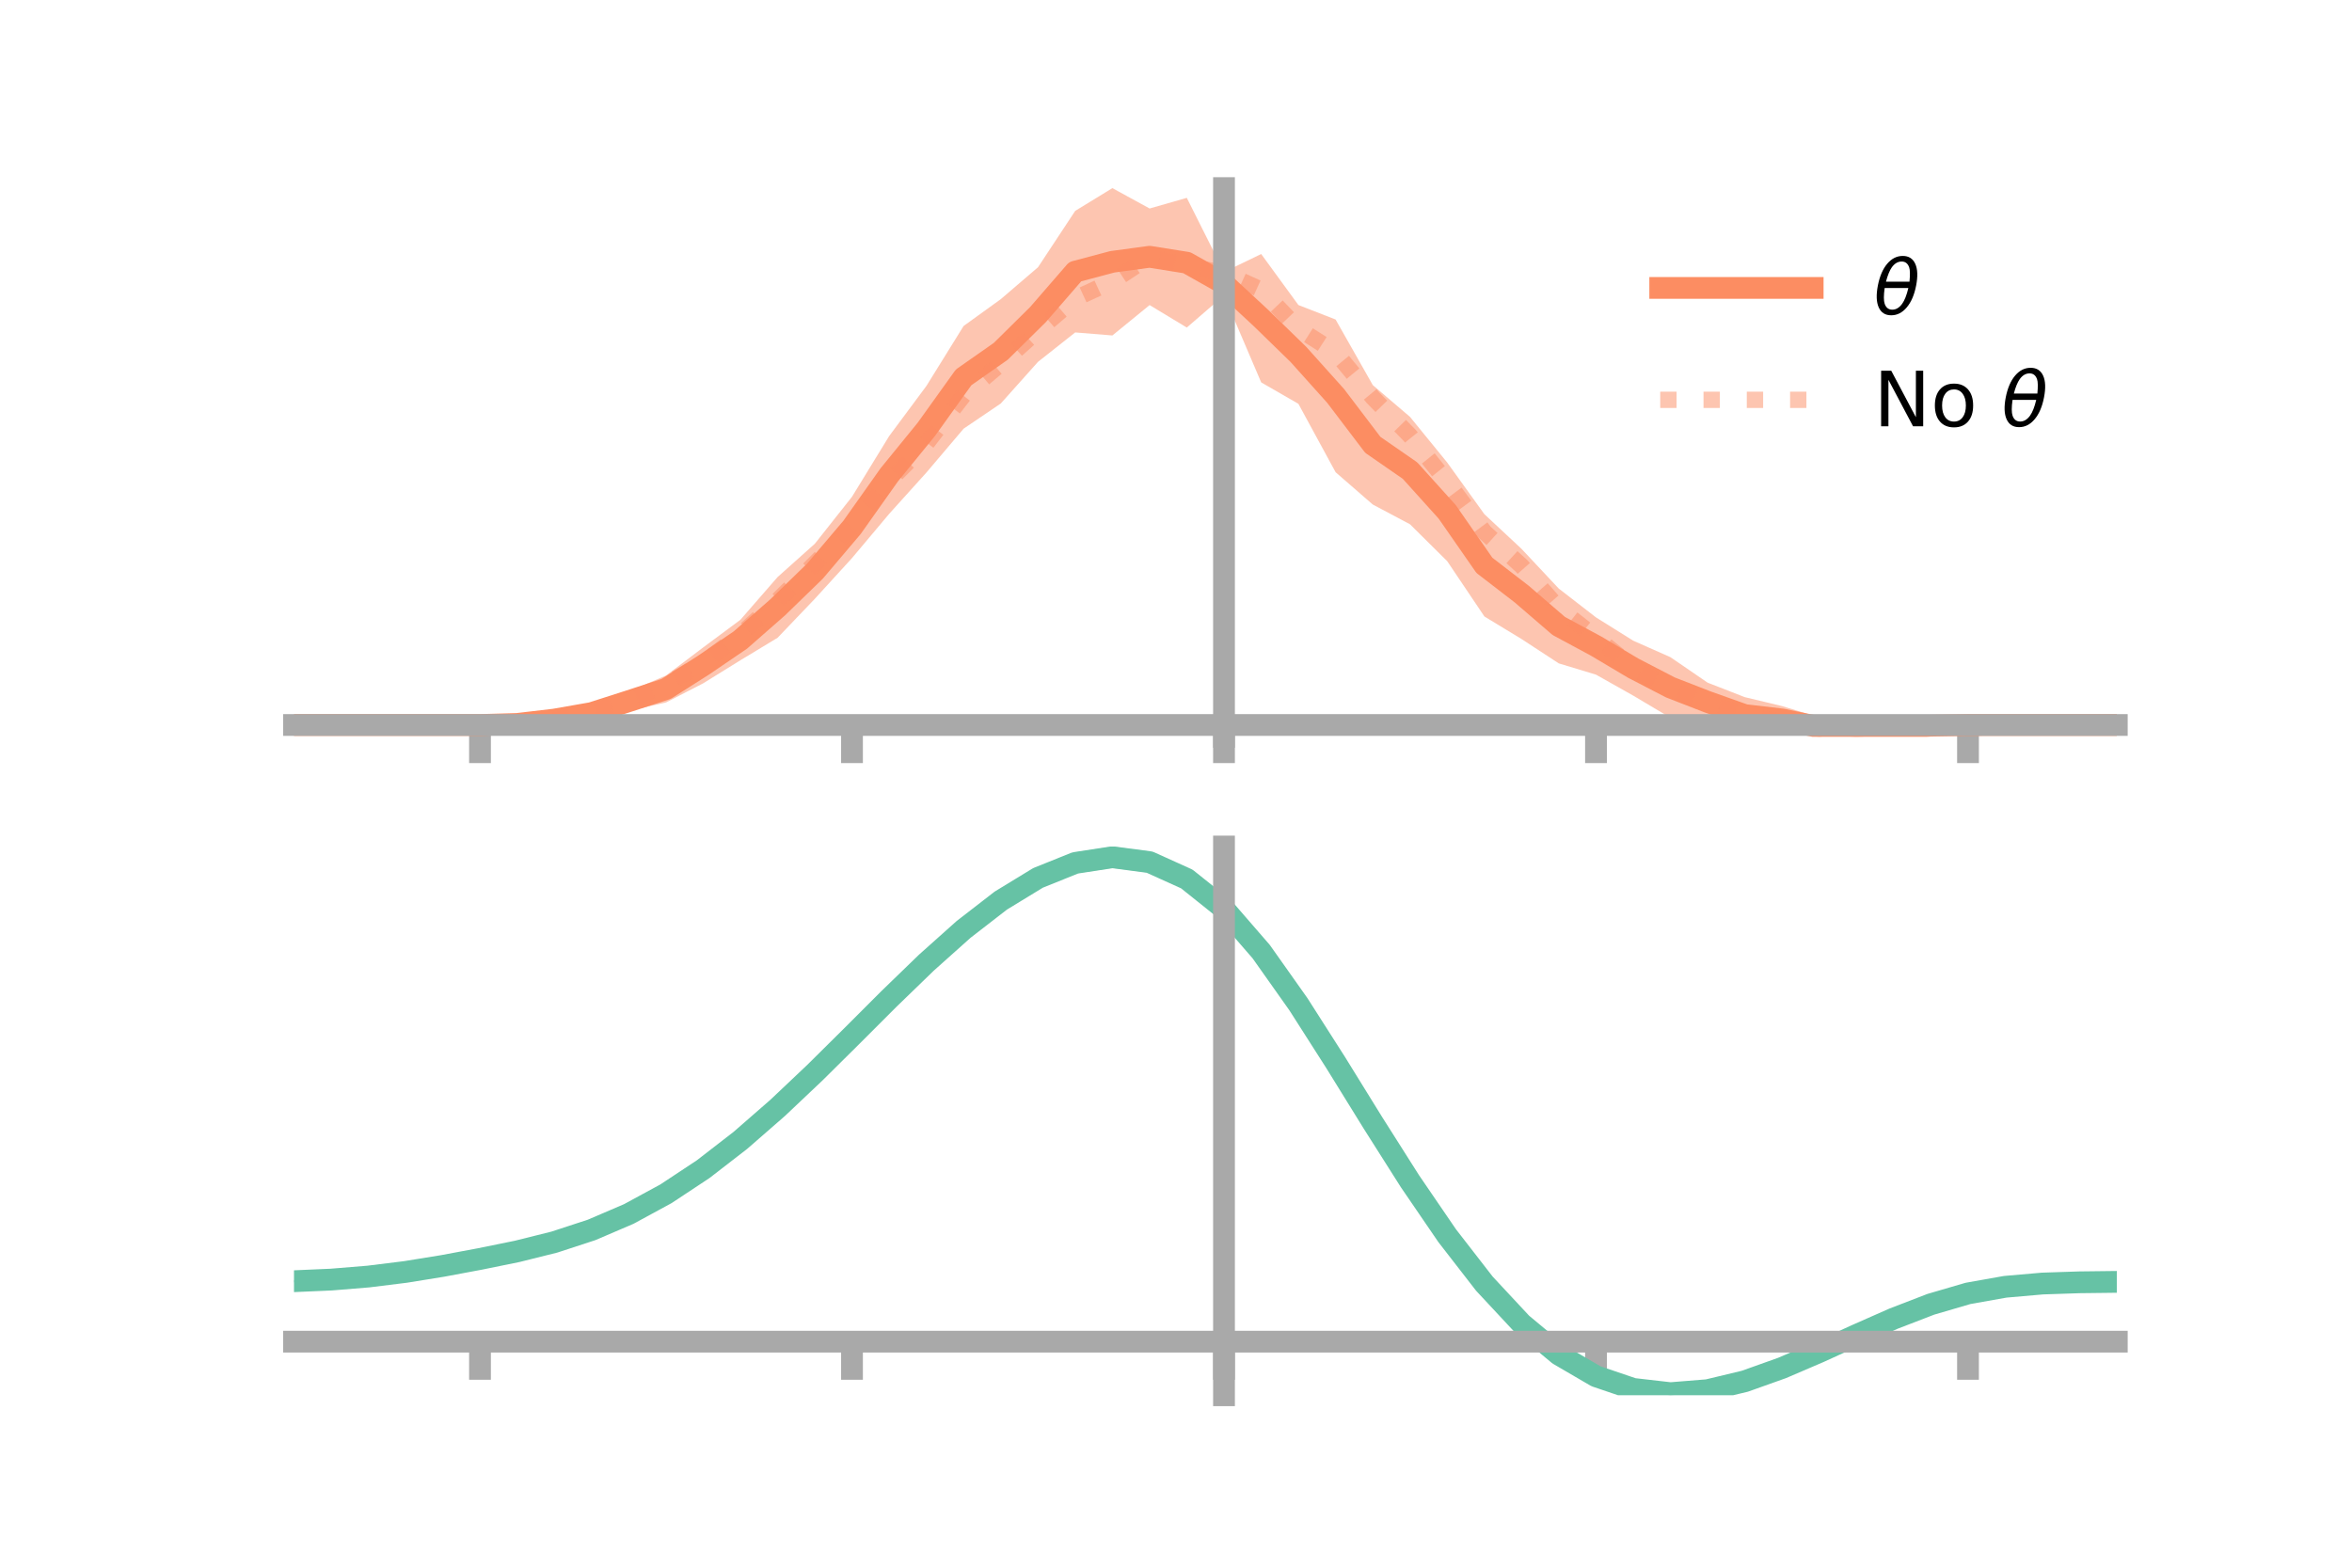 <?xml version="1.0" encoding="utf-8" standalone="no"?>
<!DOCTYPE svg PUBLIC "-//W3C//DTD SVG 1.1//EN"
  "http://www.w3.org/Graphics/SVG/1.1/DTD/svg11.dtd">
<!-- Created with matplotlib (https://matplotlib.org/) -->
<svg height="144pt" version="1.1" viewBox="0 0 216 144" width="216pt" xmlns="http://www.w3.org/2000/svg" xmlns:xlink="http://www.w3.org/1999/xlink">
 <defs>
  <style type="text/css">*{stroke-linecap:butt;stroke-linejoin:round;}</style>
 </defs>
 <g id="figure_1">
  <g id="patch_1">
   <path d="M 0 144 
L 216 144 
L 216 0 
L 0 0 
z
" style="fill:none;"/>
  </g>
  <g id="axes_1">
   <g id="patch_2">
    <path d="M 27 67.68 
L 194.4 67.68 
L 194.4 17.28 
L 27 17.28 
z
" style="fill:none;"/>
   </g>
   <g id="PolyCollection_1">
    <path clip-path="url(#p405c841c70)" d="M 27 66.596 
L 27 66.596 
L 30.416 66.596 
L 33.833 66.596 
L 37.249 66.596 
L 40.665 66.596 
L 44.082 66.594 
L 47.498 66.369 
L 50.914 65.769 
L 54.331 64.977 
L 57.747 63.514 
L 61.163 62.052 
L 64.58 59.469 
L 67.996 56.929 
L 71.412 53.005 
L 74.829 49.948 
L 78.245 45.63 
L 81.661 40.051 
L 85.078 35.451 
L 88.494 29.945 
L 91.91 27.477 
L 95.327 24.548 
L 98.743 19.371 
L 102.159 17.28 
L 105.576 19.151 
L 108.992 18.173 
L 112.408 24.984 
L 115.824 23.334 
L 119.241 28.019 
L 122.657 29.349 
L 126.073 35.374 
L 129.49 38.292 
L 132.906 42.485 
L 136.322 47.232 
L 139.739 50.421 
L 143.155 54.065 
L 146.571 56.711 
L 149.988 58.85 
L 153.404 60.363 
L 156.82 62.705 
L 160.237 64.037 
L 163.653 64.856 
L 167.069 65.897 
L 170.486 66.33 
L 173.902 66.516 
L 177.318 66.53 
L 180.735 66.596 
L 184.151 66.596 
L 187.567 66.596 
L 190.984 66.596 
L 194.4 66.596 
L 194.4 66.596 
L 194.4 66.596 
L 190.984 66.596 
L 187.567 66.596 
L 184.151 66.596 
L 180.735 66.598 
L 177.318 66.787 
L 173.902 67.148 
L 170.486 67.35 
L 167.069 67.68 
L 163.653 67.315 
L 160.237 67.333 
L 156.82 66.238 
L 153.404 65.926 
L 149.988 63.895 
L 146.571 61.97 
L 143.155 60.936 
L 139.739 58.701 
L 136.322 56.626 
L 132.906 51.545 
L 129.49 48.158 
L 126.073 46.344 
L 122.657 43.376 
L 119.241 37.093 
L 115.824 35.124 
L 112.408 27.132 
L 108.992 30.088 
L 105.576 28.022 
L 102.159 30.814 
L 98.743 30.536 
L 95.327 33.238 
L 91.91 37.062 
L 88.494 39.378 
L 85.078 43.406 
L 81.661 47.197 
L 78.245 51.262 
L 74.829 55.005 
L 71.412 58.582 
L 67.996 60.648 
L 64.58 62.765 
L 61.163 64.524 
L 57.747 65.291 
L 54.331 66.02 
L 50.914 66.427 
L 47.498 66.629 
L 44.082 66.597 
L 40.665 66.596 
L 37.249 66.596 
L 33.833 66.596 
L 30.416 66.596 
L 27 66.596 
z
" style="fill:#fc8d62;fill-opacity:0.5;"/>
   </g>
   <g id="matplotlib.axis_1">
    <g id="xtick_1">
     <g id="line2d_1">
      <defs>
       <path d="M 0 0 
L 0 3.5 
" id="m9f87b9fea2" style="stroke:#a9a9a9;stroke-width:2;"/>
      </defs>
      <g>
       <use style="fill:#a9a9a9;stroke:#a9a9a9;stroke-width:2;" x="44.082" xlink:href="#m9f87b9fea2" y="66.596"/>
      </g>
     </g>
    </g>
    <g id="xtick_2">
     <g id="line2d_2">
      <g>
       <use style="fill:#a9a9a9;stroke:#a9a9a9;stroke-width:2;" x="78.245" xlink:href="#m9f87b9fea2" y="66.596"/>
      </g>
     </g>
    </g>
    <g id="xtick_3">
     <g id="line2d_3">
      <g>
       <use style="fill:#a9a9a9;stroke:#a9a9a9;stroke-width:2;" x="112.408" xlink:href="#m9f87b9fea2" y="66.596"/>
      </g>
     </g>
    </g>
    <g id="xtick_4">
     <g id="line2d_4">
      <g>
       <use style="fill:#a9a9a9;stroke:#a9a9a9;stroke-width:2;" x="146.571" xlink:href="#m9f87b9fea2" y="66.596"/>
      </g>
     </g>
    </g>
    <g id="xtick_5">
     <g id="line2d_5">
      <g>
       <use style="fill:#a9a9a9;stroke:#a9a9a9;stroke-width:2;" x="180.735" xlink:href="#m9f87b9fea2" y="66.596"/>
      </g>
     </g>
    </g>
   </g>
   <g id="matplotlib.axis_2"/>
   <g id="line2d_6">
    <path clip-path="url(#p405c841c70)" d="M 27 66.596 
L 30.416 66.596 
L 33.833 66.596 
L 37.249 66.596 
L 40.665 66.596 
L 44.082 66.596 
L 47.498 66.499 
L 50.914 66.098 
L 54.331 65.499 
L 57.747 64.403 
L 61.163 63.288 
L 64.58 61.117 
L 67.996 58.789 
L 71.412 55.794 
L 74.829 52.477 
L 78.245 48.446 
L 81.661 43.624 
L 85.078 39.429 
L 88.494 34.662 
L 91.91 32.269 
L 95.327 28.893 
L 98.743 24.954 
L 102.159 24.047 
L 105.576 23.586 
L 108.992 24.13 
L 112.408 26.058 
L 115.824 29.229 
L 119.241 32.556 
L 122.657 36.363 
L 126.073 40.859 
L 129.49 43.225 
L 132.906 47.015 
L 136.322 51.929 
L 139.739 54.561 
L 143.155 57.501 
L 146.571 59.341 
L 149.988 61.373 
L 153.404 63.144 
L 156.82 64.472 
L 160.237 65.685 
L 163.653 66.085 
L 167.069 66.788 
L 170.486 66.84 
L 173.902 66.832 
L 177.318 66.658 
L 180.735 66.597 
L 184.151 66.596 
L 187.567 66.596 
L 190.984 66.596 
L 194.4 66.596 
" style="fill:none;stroke:#fc8d62;stroke-linecap:square;stroke-width:2;"/>
   </g>
   <g id="line2d_7">
    <path clip-path="url(#p405c841c70)" d="M 27 66.596 
L 30.416 66.596 
L 33.833 66.596 
L 37.249 66.596 
L 40.665 66.596 
L 44.082 66.596 
L 47.498 66.503 
L 50.914 66.144 
L 54.331 65.363 
L 57.747 64.384 
L 61.163 62.876 
L 64.58 60.881 
L 67.996 58.301 
L 71.412 55.153 
L 74.829 51.757 
L 78.245 48.349 
L 81.661 44.177 
L 85.078 40.732 
L 88.494 36.315 
L 91.91 33.416 
L 95.327 30.352 
L 98.743 27.422 
L 102.159 25.845 
L 105.576 23.586 
L 108.992 24.457 
L 112.408 25.071 
L 115.824 26.616 
L 119.241 30.198 
L 122.657 32.375 
L 126.073 36.514 
L 129.49 40.025 
L 132.906 44.27 
L 136.322 48.87 
L 139.739 51.987 
L 143.155 55.866 
L 146.571 58.558 
L 149.988 61.303 
L 153.404 63.283 
L 156.82 64.64 
L 160.237 65.649 
L 163.653 66.352 
L 167.069 66.731 
L 170.486 66.936 
L 173.902 66.782 
L 177.318 66.654 
L 180.735 66.597 
L 184.151 66.596 
L 187.567 66.596 
L 190.984 66.596 
L 194.4 66.596 
" style="fill:none;stroke:#fc8d62;stroke-dasharray:1.5,2.475;stroke-dashoffset:0;stroke-opacity:0.5;stroke-width:1.5;"/>
   </g>
   <g id="patch_3">
    <path d="M 112.408 67.68 
L 112.408 17.28 
" style="fill:none;stroke:#a9a9a9;stroke-linecap:square;stroke-linejoin:miter;stroke-width:2;"/>
   </g>
   <g id="patch_4">
    <path d="M 194.4 67.68 
L 194.4 17.28 
" style="fill:none;"/>
   </g>
   <g id="patch_5">
    <path d="M 27 66.596 
L 194.4 66.596 
" style="fill:none;stroke:#a9a9a9;stroke-linecap:square;stroke-linejoin:miter;stroke-width:2;"/>
   </g>
   <g id="patch_6">
    <path d="M 27 17.28 
L 194.4 17.28 
" style="fill:none;"/>
   </g>
   <g id="legend_1">
    <g id="line2d_8">
     <path d="M 152.47 26.449 
L 166.47 26.449 
" style="fill:none;stroke:#fc8d62;stroke-linecap:square;stroke-width:2;"/>
    </g>
    <g id="line2d_9"/>
    <g id="text_1">
     <!-- $\theta$ -->
     <g transform="translate(172.07 28.899)scale(0.07 -0.07)">
      <defs>
       <path d="M 45.516 34.672 
L 14.453 34.672 
Q 12.359 20.062 14.5 13.875 
Q 17.188 6.25 24.469 6.25 
Q 31.781 6.25 37.359 13.922 
Q 42.234 20.656 45.516 34.672 
z
M 47.016 42.969 
Q 48.344 56.844 46.625 61.719 
Q 43.953 69.438 36.766 69.438 
Q 29.297 69.438 23.828 61.812 
Q 19.531 55.672 16.156 42.969 
z
M 38.188 76.766 
Q 49.906 76.766 54.594 66.406 
Q 59.281 56.109 55.719 37.844 
Q 52.203 19.625 43.453 9.281 
Q 34.766 -1.125 23.047 -1.125 
Q 11.281 -1.125 6.641 9.281 
Q 2 19.625 5.516 37.844 
Q 9.078 56.109 17.719 66.406 
Q 26.422 76.766 38.188 76.766 
z
" id="DejaVuSans-Oblique-952"/>
      </defs>
      <use transform="translate(0 0.234)" xlink:href="#DejaVuSans-Oblique-952"/>
     </g>
    </g>
    <g id="line2d_10">
     <path d="M 152.47 36.724 
L 166.47 36.724 
" style="fill:none;stroke:#fc8d62;stroke-dasharray:1.5,2.475;stroke-dashoffset:0;stroke-opacity:0.5;stroke-width:1.5;"/>
    </g>
    <g id="line2d_11"/>
    <g id="text_2">
     <!-- No $\theta$ -->
     <g transform="translate(172.07 39.174)scale(0.07 -0.07)">
      <defs>
       <path d="M 9.812 72.906 
L 23.094 72.906 
L 55.422 11.922 
L 55.422 72.906 
L 64.984 72.906 
L 64.984 0 
L 51.703 0 
L 19.391 60.984 
L 19.391 0 
L 9.812 0 
z
" id="DejaVuSans-78"/>
       <path d="M 30.609 48.391 
Q 23.391 48.391 19.188 42.75 
Q 14.984 37.109 14.984 27.297 
Q 14.984 17.484 19.156 11.844 
Q 23.344 6.203 30.609 6.203 
Q 37.797 6.203 41.984 11.859 
Q 46.188 17.531 46.188 27.297 
Q 46.188 37.016 41.984 42.703 
Q 37.797 48.391 30.609 48.391 
z
M 30.609 56 
Q 42.328 56 49.016 48.375 
Q 55.719 40.766 55.719 27.297 
Q 55.719 13.875 49.016 6.219 
Q 42.328 -1.422 30.609 -1.422 
Q 18.844 -1.422 12.172 6.219 
Q 5.516 13.875 5.516 27.297 
Q 5.516 40.766 12.172 48.375 
Q 18.844 56 30.609 56 
z
" id="DejaVuSans-111"/>
       <path id="DejaVuSans-32"/>
      </defs>
      <use transform="translate(0 0.234)" xlink:href="#DejaVuSans-78"/>
      <use transform="translate(74.805 0.234)" xlink:href="#DejaVuSans-111"/>
      <use transform="translate(135.986 0.234)" xlink:href="#DejaVuSans-32"/>
      <use transform="translate(167.773 0.234)" xlink:href="#DejaVuSans-Oblique-952"/>
     </g>
    </g>
   </g>
  </g>
  <g id="axes_2">
   <g id="patch_7">
    <path d="M 27 128.16 
L 194.4 128.16 
L 194.4 77.76 
L 27 77.76 
z
" style="fill:none;"/>
   </g>
   <g id="PolyCollection_2">
    <path clip-path="url(#p9e36689312)" d="M 27 117.787 
L 27 117.586 
L 30.416 117.437 
L 33.833 117.15 
L 37.249 116.713 
L 40.665 116.143 
L 44.082 115.486 
L 47.498 114.772 
L 50.914 113.901 
L 54.331 112.762 
L 57.747 111.273 
L 61.163 109.384 
L 64.58 107.081 
L 67.996 104.383 
L 71.412 101.34 
L 74.829 98.032 
L 78.245 94.565 
L 81.661 91.065 
L 85.078 87.676 
L 88.494 84.547 
L 91.91 81.838 
L 95.327 79.704 
L 98.743 78.298 
L 102.159 77.76 
L 105.576 78.22 
L 108.992 79.793 
L 112.408 82.572 
L 115.824 86.578 
L 119.241 91.486 
L 122.657 96.925 
L 126.073 102.541 
L 129.49 108.024 
L 132.906 113.109 
L 136.322 117.59 
L 139.739 121.317 
L 143.155 124.203 
L 146.571 126.216 
L 149.988 127.384 
L 153.404 127.78 
L 156.82 127.508 
L 160.237 126.697 
L 163.653 125.492 
L 167.069 124.042 
L 170.486 122.496 
L 173.902 120.998 
L 177.318 119.686 
L 180.735 118.686 
L 184.151 118.079 
L 187.567 117.783 
L 190.984 117.675 
L 194.4 117.641 
L 194.4 117.851 
L 194.4 117.851 
L 190.984 117.898 
L 187.567 118.018 
L 184.151 118.319 
L 180.735 118.925 
L 177.318 119.925 
L 173.902 121.247 
L 170.486 122.765 
L 167.069 124.341 
L 163.653 125.823 
L 160.237 127.054 
L 156.82 127.88 
L 153.404 128.16 
L 149.988 127.77 
L 146.571 126.617 
L 143.155 124.646 
L 139.739 121.842 
L 136.322 118.235 
L 132.906 113.906 
L 129.49 108.993 
L 126.073 103.694 
L 122.657 98.261 
L 119.241 92.997 
L 115.824 88.245 
L 112.408 84.368 
L 108.992 81.683 
L 105.576 80.166 
L 102.159 79.721 
L 98.743 80.233 
L 95.327 81.576 
L 91.91 83.612 
L 88.494 86.195 
L 85.078 89.175 
L 81.661 92.403 
L 78.245 95.736 
L 74.829 99.041 
L 71.412 102.199 
L 67.996 105.112 
L 64.58 107.703 
L 61.163 109.922 
L 57.747 111.746 
L 54.331 113.186 
L 50.914 114.285 
L 47.498 115.119 
L 44.082 115.796 
L 40.665 116.416 
L 37.249 116.953 
L 33.833 117.364 
L 30.416 117.638 
L 27 117.787 
z
" style="fill:#66c2a5;fill-opacity:0.5;"/>
   </g>
   <g id="matplotlib.axis_3">
    <g id="xtick_6">
     <g id="line2d_12">
      <g>
       <use style="fill:#a9a9a9;stroke:#a9a9a9;stroke-width:2;" x="44.082" xlink:href="#m9f87b9fea2" y="123.24"/>
      </g>
     </g>
    </g>
    <g id="xtick_7">
     <g id="line2d_13">
      <g>
       <use style="fill:#a9a9a9;stroke:#a9a9a9;stroke-width:2;" x="78.245" xlink:href="#m9f87b9fea2" y="123.24"/>
      </g>
     </g>
    </g>
    <g id="xtick_8">
     <g id="line2d_14">
      <g>
       <use style="fill:#a9a9a9;stroke:#a9a9a9;stroke-width:2;" x="112.408" xlink:href="#m9f87b9fea2" y="123.24"/>
      </g>
     </g>
    </g>
    <g id="xtick_9">
     <g id="line2d_15">
      <g>
       <use style="fill:#a9a9a9;stroke:#a9a9a9;stroke-width:2;" x="146.571" xlink:href="#m9f87b9fea2" y="123.24"/>
      </g>
     </g>
    </g>
    <g id="xtick_10">
     <g id="line2d_16">
      <g>
       <use style="fill:#a9a9a9;stroke:#a9a9a9;stroke-width:2;" x="180.735" xlink:href="#m9f87b9fea2" y="123.24"/>
      </g>
     </g>
    </g>
   </g>
   <g id="matplotlib.axis_4"/>
   <g id="line2d_17">
    <path clip-path="url(#p9e36689312)" d="M 27 117.686 
L 30.416 117.537 
L 33.833 117.257 
L 37.249 116.833 
L 40.665 116.28 
L 44.082 115.641 
L 47.498 114.945 
L 50.914 114.093 
L 54.331 112.974 
L 57.747 111.509 
L 61.163 109.653 
L 64.58 107.392 
L 67.996 104.748 
L 71.412 101.769 
L 74.829 98.536 
L 78.245 95.151 
L 81.661 91.734 
L 85.078 88.425 
L 88.494 85.371 
L 91.91 82.725 
L 95.327 80.64 
L 98.743 79.265 
L 102.159 78.74 
L 105.576 79.193 
L 108.992 80.738 
L 112.408 83.47 
L 115.824 87.411 
L 119.241 92.242 
L 122.657 97.593 
L 126.073 103.117 
L 129.49 108.508 
L 132.906 113.507 
L 136.322 117.912 
L 139.739 121.58 
L 143.155 124.424 
L 146.571 126.417 
L 149.988 127.577 
L 153.404 127.97 
L 156.82 127.694 
L 160.237 126.875 
L 163.653 125.657 
L 167.069 124.192 
L 170.486 122.631 
L 173.902 121.123 
L 177.318 119.806 
L 180.735 118.806 
L 184.151 118.199 
L 187.567 117.9 
L 190.984 117.786 
L 194.4 117.746 
" style="fill:none;stroke:#66c2a5;stroke-linecap:square;stroke-width:2;"/>
   </g>
   <g id="patch_8">
    <path d="M 112.408 128.16 
L 112.408 77.76 
" style="fill:none;stroke:#a9a9a9;stroke-linecap:square;stroke-linejoin:miter;stroke-width:2;"/>
   </g>
   <g id="patch_9">
    <path d="M 194.4 128.16 
L 194.4 77.76 
" style="fill:none;"/>
   </g>
   <g id="patch_10">
    <path d="M 27 123.24 
L 194.4 123.24 
" style="fill:none;stroke:#a9a9a9;stroke-linecap:square;stroke-linejoin:miter;stroke-width:2;"/>
   </g>
   <g id="patch_11">
    <path d="M 27 77.76 
L 194.4 77.76 
" style="fill:none;"/>
   </g>
  </g>
 </g>
 <defs>
  <clipPath id="p405c841c70">
   <rect height="50.4" width="167.4" x="27" y="17.28"/>
  </clipPath>
  <clipPath id="p9e36689312">
   <rect height="50.4" width="167.4" x="27" y="77.76"/>
  </clipPath>
 </defs>
</svg>
